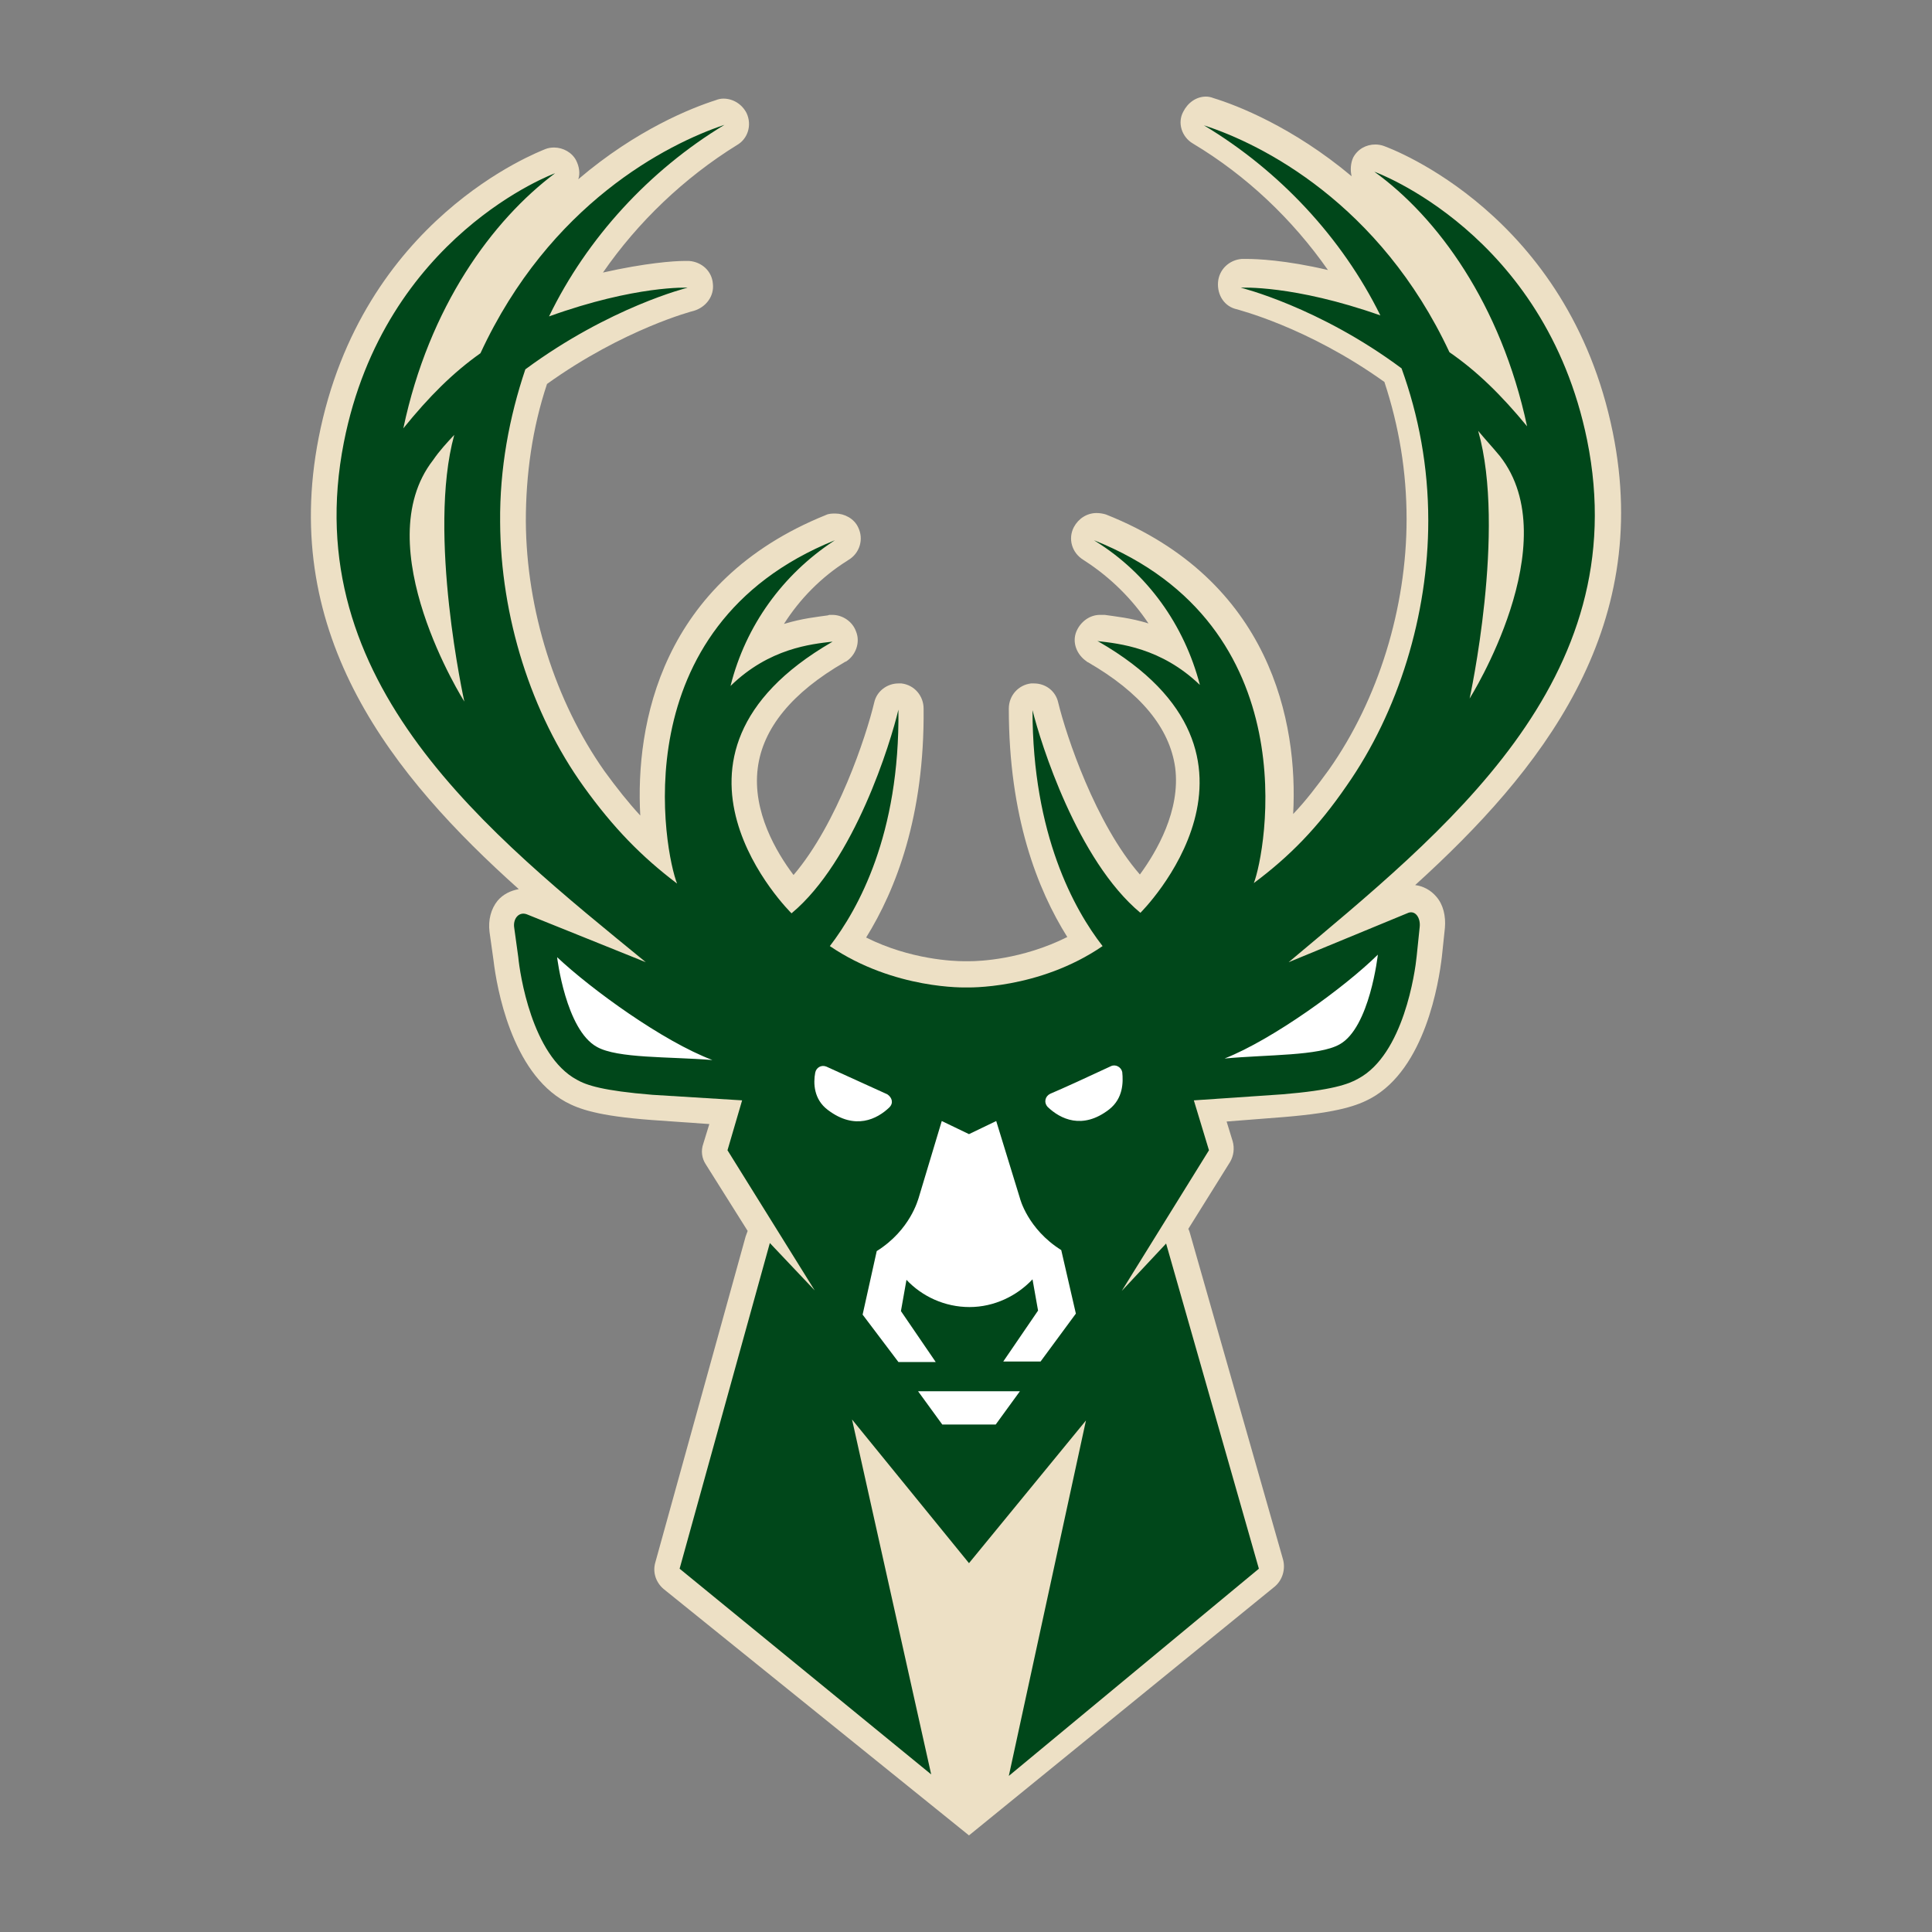 <?xml version="1.0" encoding="utf-8"?>
<!-- Generator: Adobe Illustrator 22.0.1, SVG Export Plug-In . SVG Version: 6.00 Build 0)  -->
<svg version="1.1" id="Layer_1" xmlns="http://www.w3.org/2000/svg" xmlns:xlink="http://www.w3.org/1999/xlink" x="0px" y="0px"
	 width="720px" height="720px" viewBox="0 0 720 720" style="enable-background:new 0 0 720 720;" xml:space="preserve">
<rect x="0" y="0" width="720" height="720" fill="#808080" stroke="none"/>
<style type="text/css">
	.st0{fill:#EDE0C5;}
	.st1{fill:#00471A;}
	.st2{fill:#FFFFFF;}
</style>
<g>
	<path class="st0" d="M601.038,161.129C584.504,79.776,518.371,55.352,515.74,54.412
		c-0.939-0.376-2.255-0.564-3.194-0.564c-3.382,0-6.576,1.691-8.267,4.885
		c-0.939,2.067-1.127,4.697-0.564,6.952
		c-21.982-18.412-42.837-26.491-51.479-29.121C451.297,36.188,450.358,36,449.419,36
		c-3.57,0-6.764,2.255-8.455,5.636c-2.255,4.133-0.564,9.394,3.57,11.837
		c20.103,12.024,37.2,28.37,50.352,47.158c-15.97-3.758-26.679-4.133-30.249-4.133
		c-1.315,0-1.879,0-1.879,0c-4.697,0.376-8.455,3.946-8.83,8.643
		c-0.376,4.885,2.443,9.206,7.14,10.145c0.188,0.188,25.928,6.388,54.861,27.055
		c5.449,16.533,8.267,33.443,8.267,51.104c0,33.067-10.521,67.261-28.934,93.377
		c-4.509,6.2-8.642,11.649-13.339,16.534
		c1.879-34.006-8.267-87.177-69.704-111.601c-1.127-0.376-2.443-0.564-3.57-0.564
		c-3.57,0-6.764,2.067-8.455,5.261c-2.255,4.321-0.752,9.582,3.57,12.212
		l0.564,0.376c9.582,6.2,17.661,14.279,23.673,23.297
		c-6.576-2.067-12.588-2.63-16.346-3.194h-0.564c-0.564,0-0.751,0-1.127,0
		c-3.946,0-7.328,2.63-8.831,6.2c-1.691,4.133,0.188,8.642,3.758,11.085
		c0,0,0.376,0.376,0.564,0.376c19.54,11.273,30.437,24.424,32.503,39.267
		c2.067,15.97-6.952,31.376-13.152,39.831
		c-16.534-18.976-27.431-51.667-30.437-64.067c-0.939-4.321-4.697-7.139-9.018-7.139
		c-0.564,0-0.751,0-1.127,0c-4.697,0.564-8.267,4.509-8.267,9.394
		c0,40.206,10.709,67.449,21.794,85.11c-16.909,8.455-32.879,9.018-36.449,9.018
		c-0.564,0-0.939,0-1.127,0c0,0-0.564,0-0.939,0c-3.758,0-19.916-0.564-36.449-8.83
		c11.085-17.849,21.794-45.279,21.418-85.298c0-4.697-3.382-8.83-8.267-9.394
		c-0.564,0-0.752,0-1.127,0c-4.134,0-8.079,2.818-9.018,7.139
		c-3.006,12.588-13.715,45.091-30.061,64.255
		c-6.388-8.455-15.406-23.673-13.34-39.831
		c1.879-14.843,12.776-28.182,32.316-39.455c0,0,0.188-0.188,0.376-0.188
		l0.376-0.188c3.382-2.255,5.261-6.952,3.57-11.085
		c-1.315-3.758-5.073-6.2-8.83-6.2c-0.564,0-0.751,0-1.127,0l-0.564,0.188
		c-3.946,0.564-9.582,1.127-16.346,3.194c5.824-9.206,13.903-17.473,23.485-23.485
		l0.564-0.376c4.134-2.443,5.824-7.703,3.57-12.212
		c-1.503-3.194-5.073-5.073-8.455-5.073c-1.127,0-2.443,0-3.57,0.564
		c-61.437,24.8-71.019,77.97-69.14,111.977
		c-4.509-4.885-8.83-10.333-13.34-16.534
		c-18.412-26.115-29.121-60.122-29.309-93.189c0-17.473,2.442-34.758,7.891-51.104
		c28.558-20.479,54.485-27.243,54.673-27.243
		c4.509-1.315,7.703-5.448,7.139-10.145c-0.376-4.697-4.133-8.079-8.83-8.455
		c0,0-0.376,0-1.879,0c-3.758,0-14.467,0.751-30.249,4.321
		c12.964-18.788,30.249-35.322,49.976-47.534
		c3.945-2.255,5.636-7.327,3.57-11.837c-1.691-3.382-5.073-5.448-8.643-5.448
		c-0.939,0-1.879,0.188-2.818,0.564c-8.83,2.818-29.497,10.897-51.291,29.497
		c0.752-2.067,0.376-4.697-0.752-6.952c-1.503-3.006-4.885-4.885-8.267-4.885
		c-1.127,0-2.255,0.188-3.194,0.564c-2.63,1.127-68.576,25.927-84.546,107.656
		c-14.467,74.025,27.806,126.256,74.589,168.153
		c-3.006,0.564-5.824,1.879-7.891,4.321c-2.442,3.006-3.57,7.14-3.006,11.649
		l1.503,10.709c1.127,9.582,6.576,41.522,26.867,52.607
		c4.885,2.63,11.836,5.261,32.128,6.764l21.418,1.503l-2.255,7.327
		c-0.939,2.63-0.564,5.449,0.939,7.703l15.594,24.8
		c-0.188,0.564-0.564,1.503-0.751,2.067l-33.631,121.371
		c-1.127,3.758,0.188,7.515,3.006,9.958L361.114,684l114.044-92.813
		c2.818-2.442,3.945-6.388,3.006-9.958l-34.57-121.183
		c-0.188-0.564-0.376-1.503-0.751-2.067l15.594-24.988
		c1.315-2.255,1.691-5.073,0.939-7.703l-2.255-7.327l21.606-1.691
		c20.291-1.691,27.243-4.321,32.128-6.952
		c20.291-11.085,25.364-43.213,26.491-52.794l1.127-10.709
		c0.376-4.321-0.564-8.642-3.194-11.649c-2.067-2.442-4.885-3.945-7.891-4.321
		C573.983,287.572,616.068,234.966,601.038,161.129z"/>
	<path class="st1" d="M591.456,163.947c-15.782-77.219-79.286-99.952-79.286-99.952
		c23.485,16.909,47.158,49.225,56.928,94.88
		c-9.582-11.649-18.6-20.479-28.934-27.618
		c-25.927-55.425-69.892-77.595-91.498-84.546
		c28.182,16.909,51.48,41.897,65.758,70.831
		c-32.503-11.461-52.043-10.333-52.043-10.333s29.121,7.139,59.934,30.061
		c6.388,17.661,9.958,36.637,9.958,56.74c0,35.134-11.085,71.207-30.437,98.825
		c-10.709,15.594-21.23,26.303-34.57,36.261
		c4.321-11.085,20.667-95.819-59.558-127.759l0.564,0.376
		c19.352,12.024,33.067,31.188,38.891,53.546
		c-14.467-13.903-30.061-15.406-38.14-16.346c0,0,0.188,0.188,0.376,0.188
		c74.401,42.837,15.594,101.08,15.594,101.08
		c-23.485-19.54-37.2-63.316-40.207-75.528c0,46.407,15.594,74.401,26.116,87.928
		c-23.861,16.346-50.728,15.406-50.728,15.406s-26.867,0.939-50.916-15.406
		c10.522-13.715,26.115-41.522,25.552-88.116
		c-2.818,12.024-16.346,56.364-39.831,75.904c0,0-59.182-58.055,15.03-101.08
		c0,0,0.188-0.188,0.376-0.188c-8.079,0.939-23.673,2.442-38.14,16.533
		c5.636-22.546,19.539-41.522,38.327-53.922l0.564-0.376
		c-80.037,32.315-63.316,116.862-58.807,127.947
		c-13.152-9.958-23.673-20.667-34.758-36.073
		c-19.727-27.431-31-63.504-31.188-98.637
		c-0.188-19.915,3.382-39.079,9.394-56.928
		c31.564-23.297,60.497-30.437,60.497-30.437s-19.352-0.939-51.667,10.709
		c14.091-29.122,37.388-54.485,65.383-71.395
		c-21.419,7.14-65.195,29.497-90.934,85.11
		c-10.333,7.327-19.164,16.158-28.746,27.994
		c9.582-45.467,33.255-77.595,56.552-95.068c0,0-63.504,23.109-78.722,100.328
		c-17.661,89.807,54.485,146.171,112.54,193.705l-44.34-17.849
		c-3.006-1.127-5.261,1.691-4.697,5.073l1.503,10.897
		c0.564,6.012,5.073,36.637,21.794,45.655c3.57,2.067,9.77,4.133,28.182,5.636
		l33.443,2.067l-5.449,18.6l32.503,52.231l-16.721-17.661L253.271,584.611
		l93.753,76.655l-29.497-132.268l43.588,53.546l43.588-53.17l-28.746,132.456
		l93.189-77.219l-34.57-121.183l-16.533,17.661l32.503-52.419l-5.636-18.6
		l33.067-2.255c18.224-1.503,24.612-3.758,28.182-5.824
		c16.909-9.018,21.231-39.831,21.794-45.655l1.127-10.897
		c0.376-3.382-1.691-6.576-4.697-5.073l-44.152,18.224
		C537.91,310.118,609.681,253.754,591.456,163.947z M550.874,160.565
		c2.63,3.194,5.448,6.2,8.079,9.394c25.364,32.315-11.273,90.371-11.273,90.371
		S561.395,197.577,550.874,160.565z M161.398,171.462
		c2.442-3.57,5.261-6.576,7.891-9.394c-10.146,36.825,3.758,99.389,3.758,99.389
		S136.409,203.589,161.398,171.462z"/>
	<path class="st2" d="M361.114,518.477h18.976l-9.018,12.4h-9.958h-9.958l-9.018-12.4
		H361.114z M330.678,407.816c-4.885-2.255-13.715-6.2-22.733-10.333
		c-1.879-0.752-3.758,0.376-4.133,2.255c-0.752,3.945-0.564,9.958,4.697,13.903
		c10.145,7.703,18.412,3.382,22.921-0.939
		C333.12,411.01,332.369,408.943,330.678,407.816z M222.459,390.155
		c7.703,4.321,26.491,3.57,43.025,4.885
		c-18.412-6.952-45.091-26.303-57.867-38.328
		C207.616,356.712,210.81,383.767,222.459,390.155z M456.37,394.476
		c16.346-1.503,35.134-0.939,42.837-5.261c11.273-6.2,14.279-33.443,14.279-33.443
		C501.086,367.985,474.407,387.337,456.37,394.476z M414.097,397.294
		c-8.83,4.133-17.849,8.267-22.734,10.333c-1.879,0.939-2.442,3.194-0.939,4.885
		c4.697,4.509,12.964,8.642,22.922,0.939c5.26-4.133,5.26-10.146,4.885-13.903
		C417.855,397.67,415.788,396.543,414.097,397.294z M380.09,446.519l-8.83-28.746
		l-10.145,4.885l-10.146-4.885l-8.642,28.746
		c-0.188,0.376-3.006,11.836-15.594,19.727l-5.261,23.673l13.34,17.661h13.903
		l-12.964-18.976l2.066-11.649c5.824,6.2,14.279,10.145,23.485,10.145
		c9.206,0,17.661-4.133,23.485-10.333l2.067,11.649l-12.964,18.976h13.903
		l13.152-17.849l-5.449-23.673C382.909,457.98,380.09,446.519,380.09,446.519z"/>
</g>
</svg>
